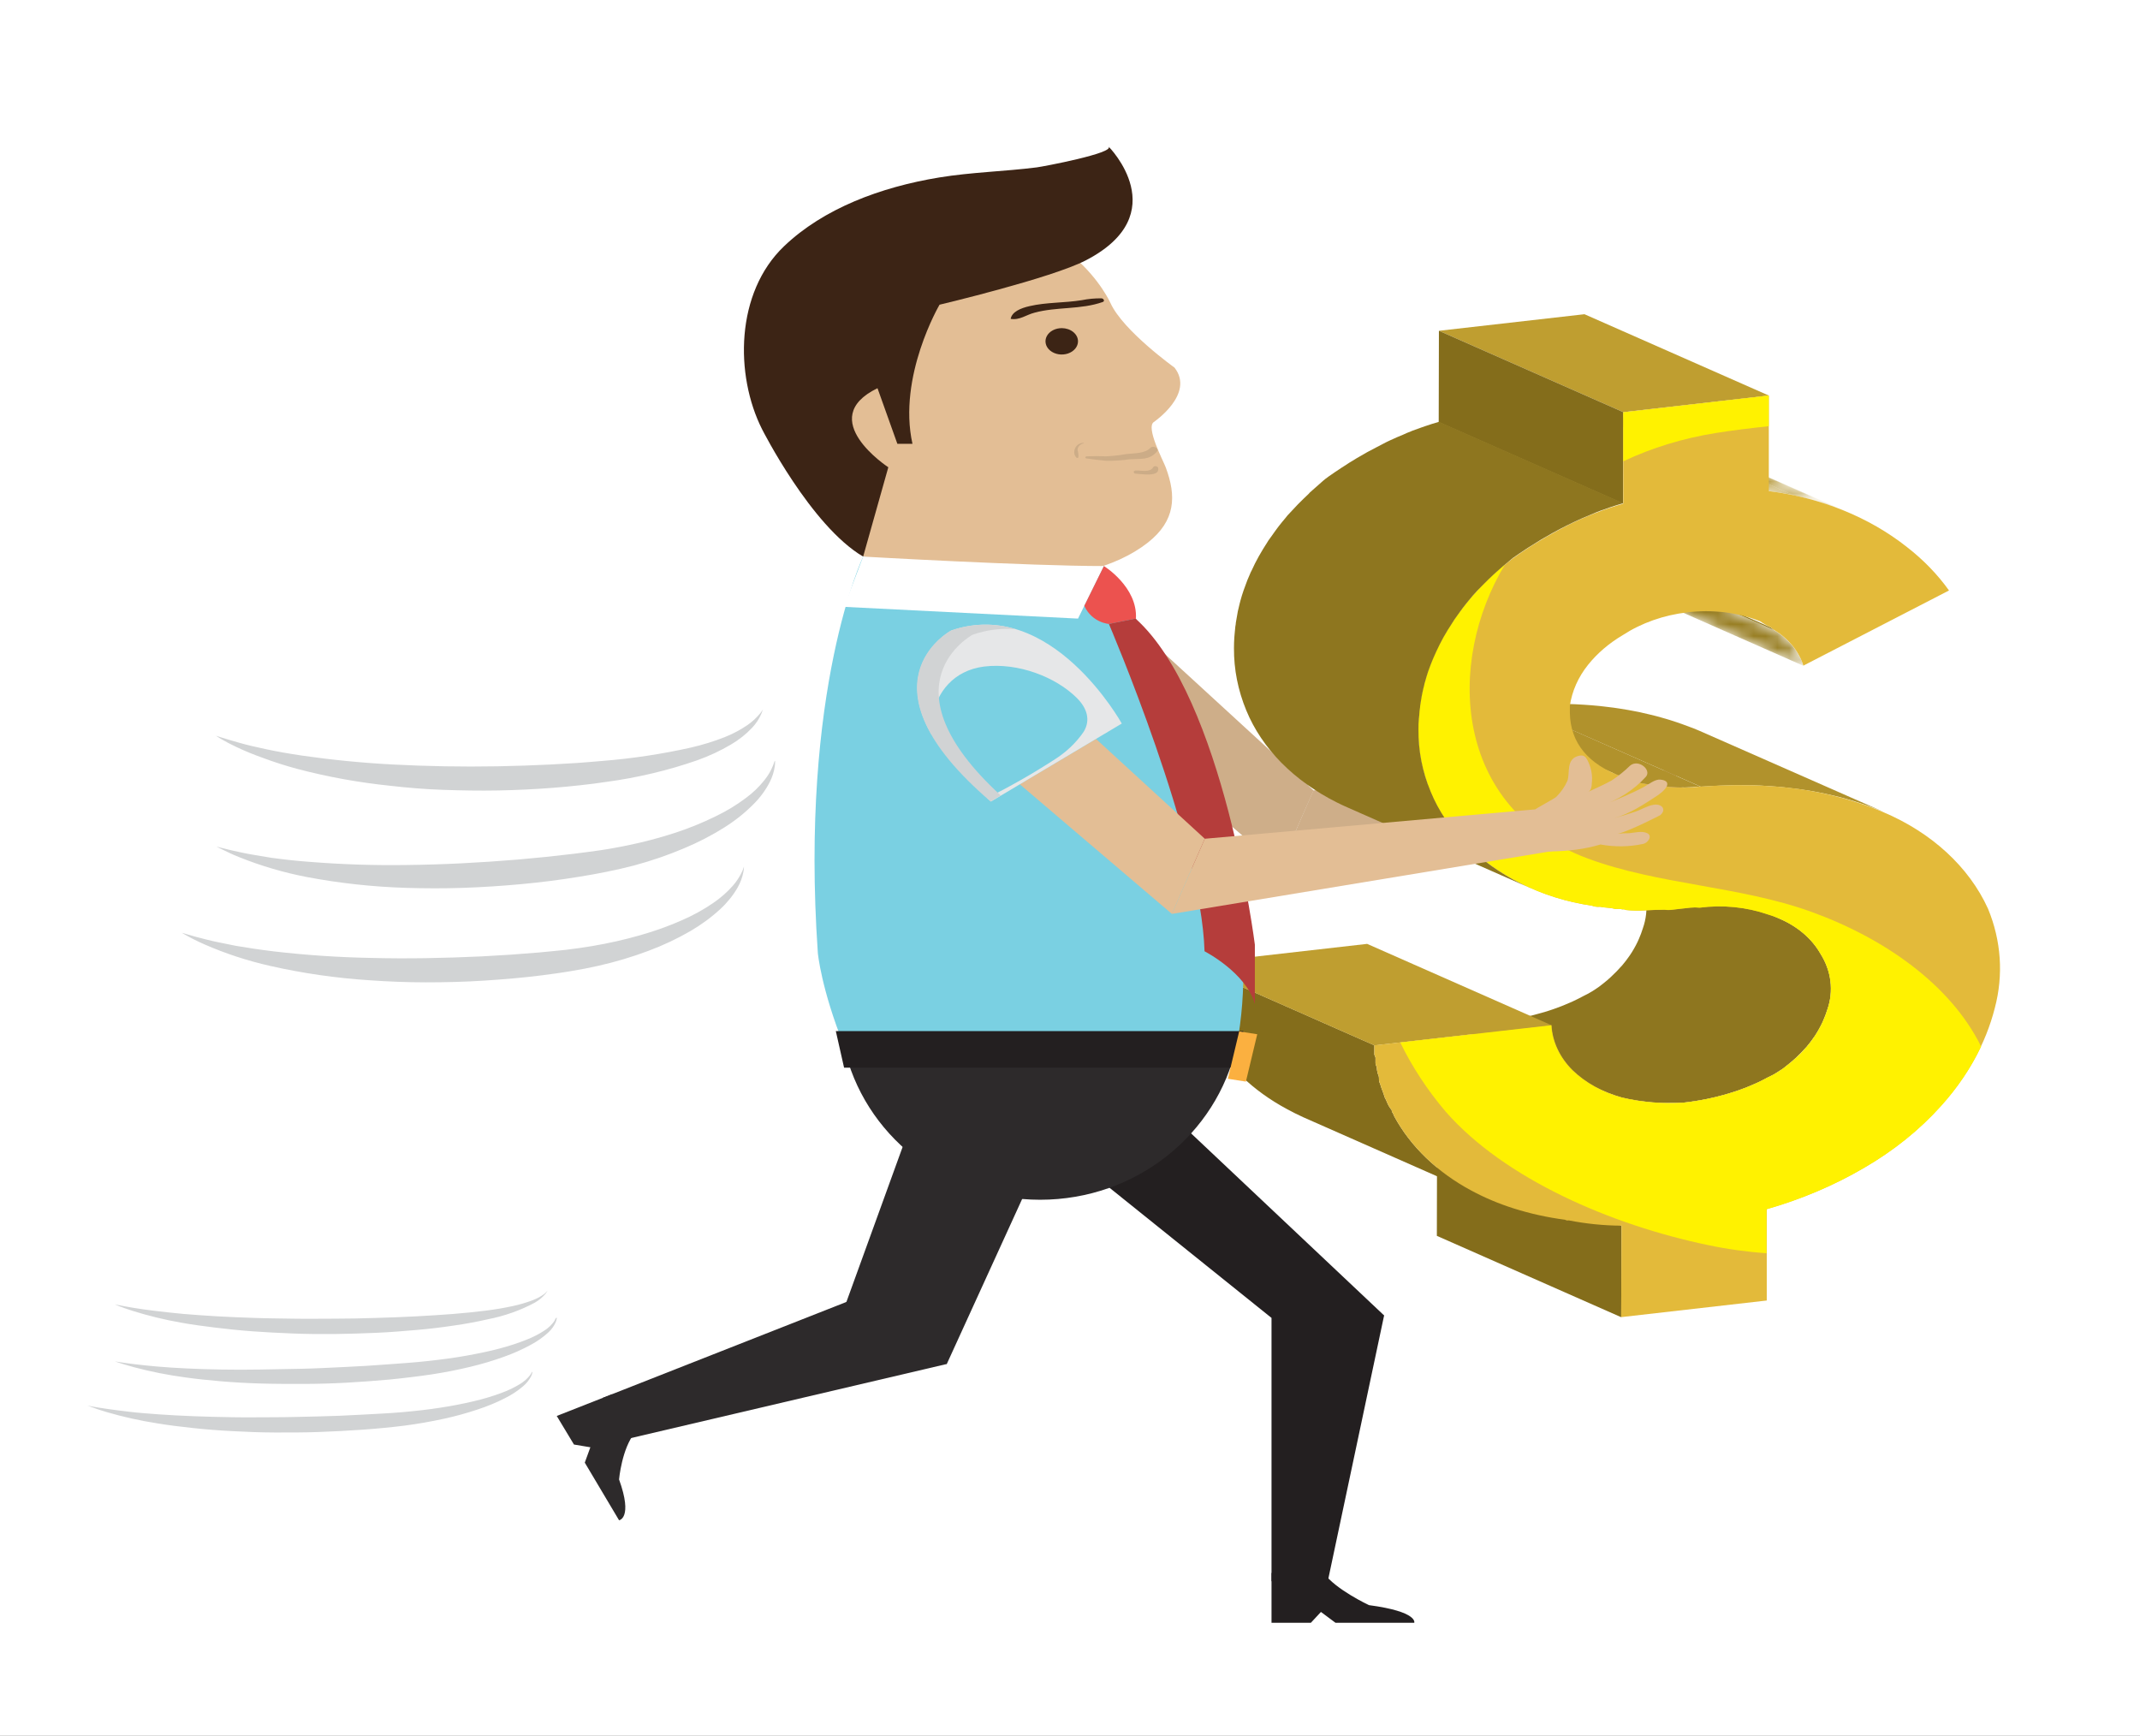 <svg width="180" height="146" viewBox="0 0 180 146" fill="none" xmlns="http://www.w3.org/2000/svg">
<rect x="0" y="0" width="180" height="146" fill="#333333" stroke="none"/>
<g clip-path="url(#clip0_1_2837)">
<path d="M180 0H0V146H180V0Z" fill="white"/>
<path d="M88.006 56.22L107.644 72.952L110.489 66.48L94.161 51.505C94.161 51.505 92.747 51.708 88.006 56.22Z" fill="#CEAE89"/>
<path d="M107.644 72.952L141.985 67.279L140.74 64.759L110.472 66.479L107.644 72.952Z" fill="#CEAE89"/>
<path d="M136.363 110.791L120.857 103.948L120.873 96.256L136.384 103.1L136.363 110.791Z" fill="#846D1B"/>
<mask id="mask0_1_2837" style="mask-type:luminance" maskUnits="userSpaceOnUse" x="116" y="95" width="16" height="8">
<path d="M131.694 102.633L116.187 95.8L116.136 95.769L131.656 102.602L131.694 102.633Z" fill="white"/>
</mask>
<g mask="url(#mask0_1_2837)">
<path d="M131.694 102.633L116.187 95.8L116.136 95.769L131.656 102.602L131.702 102.633" fill="#987E23"/>
</g>
<path d="M153.114 80.2C152.412 78.967 151.236 77.951 149.762 77.306L134.251 70.463C135.726 71.107 136.902 72.123 137.603 73.357C138.532 74.816 138.739 76.507 138.183 78.085C138.09 78.391 137.976 78.686 137.849 78.978L137.735 79.229C137.688 79.328 137.637 79.428 137.587 79.524C137.536 79.62 137.472 79.734 137.413 79.837C137.354 79.939 137.299 80.029 137.239 80.125L137.083 80.362C136.887 80.65 136.674 80.929 136.444 81.2L136.346 81.303C136.122 81.56 135.882 81.807 135.627 82.044L135.5 82.168C135.284 82.364 135.076 82.556 134.822 82.745C134.629 82.904 134.424 83.055 134.208 83.195L133.908 83.387C133.662 83.536 133.406 83.673 133.142 83.799C132.879 83.943 132.6 84.081 132.316 84.214L132.037 84.338C131.833 84.427 131.613 84.517 131.406 84.602L131.105 84.719C130.724 84.86 130.339 84.994 129.929 85.118C128.697 85.488 127.42 85.748 126.119 85.894C125.67 85.921 125.23 85.928 124.794 85.924C124.65 85.924 124.51 85.924 124.37 85.924C124.087 85.924 123.803 85.904 123.524 85.883C123.358 85.883 123.202 85.852 123.037 85.835C122.791 85.811 122.541 85.78 122.3 85.746C122.139 85.722 121.978 85.691 121.817 85.663C121.504 85.605 121.191 85.547 120.886 85.471C120.545 85.371 120.21 85.256 119.883 85.128C119.714 85.066 119.548 85.001 119.388 84.932L134.898 91.775L135.262 91.926L135.389 91.971C135.718 92.099 136.054 92.214 136.397 92.314C136.575 92.358 136.757 92.399 136.943 92.438C137.07 92.466 137.201 92.483 137.333 92.507C137.464 92.531 137.646 92.565 137.807 92.589C138.052 92.624 138.302 92.654 138.556 92.678C138.713 92.696 138.869 92.716 139.03 92.727C139.31 92.747 139.597 92.757 139.877 92.768C140.012 92.768 140.148 92.768 140.3 92.768C140.723 92.768 141.176 92.768 141.629 92.74C142.931 92.595 144.208 92.333 145.439 91.961C145.863 91.837 146.244 91.703 146.62 91.559L146.764 91.511L146.917 91.446C147.137 91.36 147.34 91.271 147.552 91.181C147.645 91.14 147.738 91.102 147.827 91.058C148.115 90.924 148.39 90.787 148.652 90.642C148.915 90.498 149.076 90.443 149.254 90.337C149.313 90.302 149.364 90.264 149.423 90.227L149.719 90.038C149.795 89.986 149.884 89.938 149.956 89.887C150.028 89.835 150.214 89.691 150.333 89.588C150.574 89.399 150.794 89.207 151.01 89.011L151.065 88.967L151.142 88.888C151.4 88.647 151.637 88.4 151.857 88.149C151.885 88.126 151.91 88.1 151.933 88.074C151.94 88.063 151.949 88.052 151.959 88.043C152.188 87.773 152.4 87.493 152.594 87.205C152.615 87.178 152.64 87.15 152.661 87.119C152.682 87.088 152.721 87.016 152.754 86.965C152.788 86.913 152.873 86.776 152.928 86.68C152.983 86.584 153.047 86.47 153.097 86.367C153.148 86.264 153.203 86.172 153.25 86.072C153.271 86.024 153.296 85.979 153.317 85.931C153.339 85.883 153.343 85.859 153.36 85.821C153.487 85.529 153.605 85.234 153.698 84.929C154.251 83.35 154.042 81.659 153.114 80.2Z" fill="#8E761F"/>
<mask id="mask1_1_2837" style="mask-type:luminance" maskUnits="userSpaceOnUse" x="133" y="46" width="19" height="10">
<path d="M151.688 56L136.177 49.157C135.801 47.959 134.934 46.9 133.717 46.156L149.224 52.999C150.443 53.742 151.312 54.801 151.688 56Z" fill="white"/>
</mask>
<g mask="url(#mask1_1_2837)">
<path d="M151.688 56L136.177 49.157C135.801 47.959 134.934 46.9 133.717 46.156L149.224 52.999C150.443 53.742 151.312 54.801 151.688 56Z" fill="#987E23"/>
</g>
<path d="M149.224 52.999L133.717 46.156L133.421 45.929L148.932 52.772L149.224 52.999Z" fill="#947B21"/>
<mask id="mask2_1_2837" style="mask-type:luminance" maskUnits="userSpaceOnUse" x="132" y="45" width="17" height="8">
<path d="M148.932 52.776L133.421 45.929C133.104 45.788 132.807 45.618 132.536 45.424L148.047 52.267C148.32 52.461 148.616 52.631 148.932 52.776Z" fill="white"/>
</mask>
<g mask="url(#mask2_1_2837)">
<path d="M148.932 52.776L133.421 45.929C133.104 45.788 132.807 45.618 132.536 45.424L148.047 52.267C148.32 52.461 148.616 52.631 148.932 52.776Z" fill="#987E23"/>
</g>
<path d="M150.443 66.27C150.722 66.301 151.002 66.332 151.29 66.37C151.451 66.39 151.611 66.418 151.768 66.442L152.5 66.558L153 66.654L153.665 66.792L154.24 66.922L154.85 67.073L155.405 67.228L156.001 67.403L156.543 67.582C156.738 67.643 156.933 67.712 157.123 67.781C157.314 67.85 157.475 67.911 157.652 67.977C157.923 68.083 158.198 68.186 158.465 68.299L142.916 61.456L142.408 61.246L142.099 61.133C141.926 61.065 141.748 60.999 141.574 60.938L140.994 60.735L140.452 60.56L139.856 60.385L139.301 60.23L138.683 60.079L138.12 59.949L137.9 59.897L137.438 59.808L136.956 59.718L136.206 59.595L135.745 59.526C135.466 59.489 135.178 59.454 134.898 59.423L134.509 59.379C134.086 59.337 133.662 59.303 133.239 59.276C132.253 59.21 131.321 59.19 130.47 59.2C129.619 59.21 128.625 59.252 127.507 59.324L143.056 66.167C144.185 66.094 145.173 66.052 146.019 66.043C146.866 66.043 147.797 66.043 148.788 66.119C149.211 66.146 149.635 66.181 150.058 66.222L150.443 66.27Z" fill="#B1922C"/>
<path d="M124.908 59.344C124.446 59.282 124.002 59.227 123.574 59.19C123.302 59.16 123.032 59.116 122.766 59.059C122.601 59.028 122.431 58.994 122.262 58.949L122.194 58.919L122.084 58.874C121.932 58.813 121.775 58.76 121.614 58.716C121.406 58.662 121.204 58.592 121.013 58.506H120.971C120.734 58.421 120.509 58.328 120.289 58.232L135.8 65.075C135.914 65.127 136.033 65.178 136.156 65.226L136.473 65.346L136.524 65.367L136.651 65.422C136.804 65.482 136.963 65.534 137.125 65.576C137.32 65.632 137.509 65.699 137.692 65.775L137.764 65.81L138.188 65.906H138.285C138.555 65.961 138.83 66.002 139.106 66.03C139.53 66.067 139.978 66.122 140.444 66.184C141.296 66.263 142.157 66.251 143.005 66.15L127.494 59.306C126.638 59.411 125.768 59.424 124.908 59.344Z" fill="#B1922C"/>
<mask id="mask3_1_2837" style="mask-type:luminance" maskUnits="userSpaceOnUse" x="133" y="34" width="23" height="10">
<path d="M140.148 36.349L155.659 43.192C153.509 42.249 151.177 41.612 148.762 41.307L133.252 34.464C135.666 34.767 137.999 35.405 140.148 36.349Z" fill="white"/>
</mask>
<g mask="url(#mask3_1_2837)">
<path d="M148.762 41.307L133.252 34.464C133.971 34.558 134.677 34.672 135.368 34.807L150.875 41.651C150.177 41.507 149.47 41.392 148.758 41.307" fill="#B5962D"/>
<path d="M150.866 41.664L135.36 34.821C136.751 35.113 138.103 35.518 139.394 36.03L154.901 42.873C153.61 42.36 152.258 41.955 150.866 41.664Z" fill="#B1922C"/>
<path d="M154.901 42.873L139.394 36.029C139.648 36.133 139.898 36.239 140.148 36.349L155.659 43.192C155.409 43.082 155.155 42.976 154.901 42.873Z" fill="#AC8F2A"/>
</g>
<path d="M123.765 100.133C120.898 98.6 118.64 96.428 117.262 93.877L117.161 93.63C117.125 93.595 117.098 93.555 117.081 93.512C117.065 93.469 117.059 93.424 117.063 93.379C116.896 93.18 116.765 92.963 116.674 92.733C116.62 92.594 116.554 92.458 116.479 92.325C116.407 92.105 116.344 91.906 116.28 91.741C116.217 91.576 116.149 91.398 116.081 91.157C116.013 91.025 115.981 90.882 115.988 90.738C115.994 90.594 115.96 90.45 115.891 90.316C115.835 90.122 115.803 89.924 115.794 89.725C115.727 89.619 115.693 89.501 115.696 89.382V88.953L115.599 88.702V87.923L100.092 81.079V81.859L100.19 82.11V82.539C100.189 82.658 100.223 82.775 100.287 82.882C100.296 83.081 100.329 83.279 100.384 83.473C100.454 83.606 100.487 83.75 100.482 83.895C100.473 84.039 100.507 84.183 100.579 84.314C100.643 84.541 100.71 84.733 100.774 84.898C100.837 85.062 100.905 85.262 100.973 85.481C101.047 85.613 101.112 85.749 101.167 85.887C101.259 86.117 101.392 86.336 101.561 86.536C101.555 86.581 101.56 86.626 101.577 86.669C101.593 86.713 101.621 86.752 101.659 86.786L101.756 87.034C103.133 89.584 105.392 91.757 108.258 93.29C108.682 93.527 109.151 93.753 109.63 93.976L125.141 100.82C124.668 100.61 124.208 100.381 123.765 100.133Z" fill="#846D1B"/>
<path d="M115.599 87.93L100.092 81.086L114.993 79.39L130.5 86.233L115.599 87.93Z" fill="#BF9E30"/>
<path d="M136.537 34.666L121.03 27.823L133.273 26.429L148.779 33.269L136.537 34.666Z" fill="#BF9E30"/>
<path d="M136.52 42.354L121.013 35.511L121.03 27.823L136.537 34.666L136.52 42.354Z" fill="#846D1B"/>
<path d="M148.779 33.269V41.307C153.161 41.855 157.222 43.5 160.396 46.011C161.782 47.088 162.973 48.318 163.935 49.665L151.688 55.986C151.312 54.787 150.443 53.728 149.224 52.985L148.932 52.762C148.616 52.617 148.32 52.447 148.047 52.254C146.149 51.503 144.013 51.241 141.926 51.505C139.936 51.736 138.06 52.398 136.494 53.421C135.342 54.1 134.354 54.946 133.578 55.914C132.744 56.955 132.22 58.139 132.045 59.372V59.976C132.099 62.494 133.573 64.284 136.469 65.346C136.673 65.441 136.888 65.516 137.112 65.573C137.334 65.634 137.548 65.712 137.752 65.806C138.184 65.919 138.63 65.997 139.081 66.04C139.504 66.078 139.953 66.133 140.419 66.195C141.271 66.273 142.132 66.262 142.98 66.16C144.109 66.087 145.096 66.046 145.943 66.037C146.79 66.037 147.721 66.037 148.707 66.112C152.078 66.295 155.366 67.037 158.368 68.292C162.465 70.016 165.62 72.918 167.215 76.43C168.329 79.124 168.527 82.011 167.787 84.788C167.027 87.771 165.472 90.584 163.232 93.029C161.446 95.025 159.276 96.775 156.806 98.213C154.292 99.687 151.531 100.859 148.606 101.695V109.387L136.363 110.784L136.384 103.093C134.889 103.082 133.401 102.932 131.948 102.646C131.896 102.658 131.842 102.659 131.79 102.65C131.738 102.641 131.689 102.622 131.647 102.595C130.163 102.401 128.709 102.08 127.308 101.637C126.064 101.243 124.877 100.743 123.765 100.143C120.896 98.608 118.638 96.431 117.262 93.877L117.161 93.63C117.125 93.595 117.098 93.555 117.081 93.512C117.065 93.469 117.059 93.424 117.064 93.379C116.896 93.18 116.765 92.963 116.674 92.733C116.62 92.594 116.555 92.458 116.479 92.325C116.407 92.105 116.344 91.906 116.28 91.741C116.217 91.576 116.149 91.398 116.081 91.157C116.013 91.025 115.981 90.882 115.988 90.738C115.994 90.594 115.96 90.45 115.891 90.316C115.835 90.122 115.803 89.924 115.794 89.725C115.727 89.619 115.693 89.501 115.696 89.382V88.953L115.599 88.702V87.923L130.504 86.227C130.579 87.606 131.198 88.93 132.27 90.004C133.363 91.062 134.793 91.857 136.405 92.301C138.101 92.707 139.875 92.856 141.638 92.74C142.939 92.595 144.217 92.333 145.448 91.961C146.58 91.627 147.659 91.185 148.661 90.642C149.287 90.361 149.857 90.006 150.354 89.588C152.002 88.328 153.17 86.711 153.72 84.929C154.273 83.35 154.066 81.66 153.14 80.2C152.705 79.441 152.09 78.759 151.329 78.193C150.569 77.627 149.678 77.189 148.707 76.904C146.901 76.285 144.915 76.092 142.98 76.348C142.72 76.32 142.457 76.32 142.197 76.348L141.308 76.447L140.664 76.523C140.451 76.553 140.234 76.553 140.021 76.523C139.492 76.523 138.954 76.544 138.391 76.575C137.851 76.609 137.307 76.599 136.77 76.544C136.727 76.518 136.678 76.501 136.626 76.492C136.574 76.483 136.521 76.483 136.469 76.492C136.344 76.452 136.209 76.437 136.075 76.451C135.94 76.466 135.803 76.452 135.677 76.41C135.5 76.378 135.321 76.356 135.14 76.344C134.956 76.331 134.773 76.307 134.594 76.272C134.359 76.294 134.121 76.262 133.908 76.18C131.79 75.869 129.765 75.235 127.939 74.312C126.174 73.428 124.609 72.307 123.312 70.995C122.009 69.677 121.005 68.182 120.349 66.579C119.652 64.892 119.306 63.122 119.324 61.343C119.333 58.681 120.044 56.051 121.411 53.631C122.81 51.124 124.792 48.86 127.249 46.962C128.687 45.941 130.222 45.014 131.842 44.191C133.321 43.449 134.894 42.835 136.532 42.361V34.673L148.779 33.269Z" fill="#E3BA3A"/>
<g style="mix-blend-mode:soft-light">
<path d="M144.296 36.425C145.774 36.191 147.26 36.009 148.775 35.848V33.269L136.537 34.68V38.801C138.943 37.665 141.565 36.862 144.296 36.425Z" fill="#FFF200"/>
<path d="M123.286 70.988C124.584 72.3 126.149 73.422 127.913 74.305C129.739 75.228 131.765 75.862 133.882 76.173C134.096 76.255 134.333 76.287 134.568 76.265C134.748 76.3 134.93 76.325 135.114 76.338C135.295 76.35 135.475 76.371 135.652 76.403C135.778 76.445 135.915 76.459 136.05 76.444C136.183 76.43 136.319 76.445 136.444 76.485C136.495 76.476 136.549 76.476 136.601 76.485C136.652 76.494 136.701 76.511 136.744 76.537C137.282 76.592 137.825 76.602 138.365 76.568C138.929 76.537 139.466 76.519 139.995 76.516C140.208 76.546 140.426 76.546 140.639 76.516L141.282 76.441L142.171 76.341C142.431 76.314 142.694 76.314 142.954 76.341C144.892 76.091 146.878 76.289 148.682 76.914C149.652 77.2 150.543 77.638 151.304 78.204C152.065 78.769 152.68 79.451 153.114 80.211C154.04 81.67 154.248 83.36 153.694 84.939C153.144 86.721 151.976 88.338 150.329 89.598C149.832 90.016 149.261 90.371 148.635 90.653C147.634 91.195 146.555 91.638 145.422 91.971C144.192 92.344 142.914 92.605 141.612 92.751C139.85 92.866 138.076 92.717 136.38 92.311C134.768 91.867 133.337 91.073 132.244 90.014C131.173 88.941 130.554 87.617 130.479 86.237L117.779 87.682C118.779 89.74 120.066 91.699 121.614 93.52C126.571 99.161 135.521 103.031 143.661 104.724C145.277 105.066 146.925 105.296 148.589 105.41V101.716C151.514 100.88 154.275 99.707 156.789 98.234C159.271 96.799 161.452 95.05 163.249 93.053C164.645 91.505 165.784 89.815 166.635 88.026L166.597 87.943C164.019 82.793 158.482 78.903 152.327 76.684C146.299 74.511 139.475 74.418 133.527 72.2C122.22 67.98 121.614 55.718 126.588 47.477C124.419 49.263 122.656 51.347 121.381 53.631C120.015 56.051 119.303 58.681 119.294 61.343C119.276 63.122 119.622 64.892 120.319 66.579C120.978 68.18 121.983 69.673 123.286 70.988Z" fill="#FFF200"/>
</g>
<path d="M119.379 60.134C119.379 59.925 119.413 59.718 119.443 59.509C119.443 59.399 119.468 59.289 119.485 59.166C119.515 58.967 119.548 58.771 119.582 58.572L119.646 58.252C119.692 58.033 119.743 57.813 119.802 57.596C119.802 57.517 119.841 57.439 119.862 57.36C119.941 57.064 120.03 56.769 120.128 56.474C120.15 56.412 120.175 56.35 120.196 56.288C120.281 56.055 120.365 55.825 120.459 55.602L120.586 55.299C120.658 55.135 120.73 54.973 120.806 54.808C120.992 54.41 121.187 54.012 121.407 53.617C121.627 53.222 121.877 52.82 122.131 52.432C122.203 52.322 122.275 52.209 122.351 52.089C122.503 51.866 122.664 51.642 122.825 51.426C122.91 51.313 122.99 51.196 123.079 51.083C123.265 50.839 123.464 50.599 123.663 50.358C123.731 50.283 123.794 50.2 123.858 50.125C124.125 49.819 124.4 49.52 124.705 49.225C124.755 49.17 124.81 49.119 124.865 49.064C125.103 48.824 125.344 48.587 125.598 48.353C125.767 48.195 125.945 48.037 126.123 47.883C126.216 47.804 126.301 47.721 126.398 47.642C126.677 47.402 126.965 47.168 127.245 46.935C127.604 46.681 127.96 46.444 128.307 46.214L128.587 46.032C128.886 45.84 129.182 45.654 129.476 45.476L129.632 45.38C129.954 45.187 130.271 45.009 130.589 44.83C131.012 44.597 131.436 44.373 131.859 44.164C132.282 43.955 132.638 43.786 133.032 43.611C133.163 43.556 133.294 43.505 133.425 43.446C133.696 43.333 133.963 43.22 134.234 43.103C134.505 42.986 134.738 42.914 134.996 42.825L135.373 42.688C135.762 42.557 136.156 42.433 136.549 42.32L121.043 35.477C120.645 35.59 120.251 35.714 119.866 35.848C119.739 35.889 119.612 35.937 119.485 35.981C119.261 36.06 119.032 36.139 118.808 36.225L118.727 36.26C118.456 36.363 118.19 36.476 117.923 36.603L117.521 36.768C117.127 36.946 116.738 37.111 116.352 37.321C115.967 37.53 115.506 37.753 115.082 37.987L114.968 38.049C114.689 38.206 114.409 38.368 114.121 38.536L113.96 38.636C113.673 38.811 113.376 38.979 113.08 39.189L112.796 39.37C112.449 39.601 112.094 39.837 111.734 40.092C111.374 40.346 111.154 40.559 110.887 40.795C110.786 40.881 110.688 40.967 110.591 41.056C110.493 41.146 110.303 41.304 110.167 41.431L110.066 41.547C109.812 41.784 109.562 42.025 109.321 42.269C109.274 42.32 109.223 42.368 109.173 42.416C108.889 42.712 108.61 43.014 108.326 43.319C108.315 43.334 108.302 43.348 108.288 43.361L108.135 43.553C107.932 43.79 107.738 44.03 107.547 44.274L107.293 44.617C107.132 44.834 106.976 45.05 106.827 45.27C106.781 45.338 106.73 45.4 106.683 45.469C106.637 45.537 106.628 45.565 106.595 45.613C106.345 46.001 106.103 46.392 105.879 46.794C105.655 47.196 105.456 47.587 105.278 47.986C105.253 48.034 105.223 48.082 105.202 48.13C105.151 48.247 105.104 48.36 105.058 48.473L104.927 48.775C104.838 49.002 104.753 49.232 104.673 49.462C104.647 49.524 104.622 49.593 104.601 49.658C104.499 49.95 104.41 50.242 104.33 50.537L104.266 50.788C104.215 51 104.16 51.217 104.114 51.43C104.093 51.539 104.076 51.649 104.055 51.773C104.016 51.965 103.983 52.161 103.953 52.357C103.953 52.47 103.923 52.58 103.906 52.7C103.881 52.906 103.864 53.112 103.847 53.318L103.822 53.61C103.801 53.916 103.792 54.218 103.792 54.523C103.781 56.298 104.13 58.063 104.825 59.746C105.483 61.348 106.487 62.843 107.788 64.162C109.089 65.471 110.653 66.593 112.415 67.479C112.707 67.626 113 67.764 113.296 67.894L128.807 74.737C128.51 74.607 128.214 74.47 127.926 74.322C126.162 73.439 124.597 72.317 123.299 71.005C121.996 69.688 120.993 68.192 120.336 66.589C119.639 64.902 119.293 63.132 119.311 61.353C119.311 61.047 119.311 60.745 119.345 60.44C119.349 60.326 119.379 60.23 119.379 60.134Z" fill="#8E761F"/>
<path d="M95.266 90.69L116.42 110.643L111.751 114.709L87.485 95.213L95.266 90.69Z" fill="#231F20"/>
<path d="M106.95 110.849L116.42 110.643L111.683 133H106.95V110.849Z" fill="#231F20"/>
<path d="M106.95 136.492H110.261L111.107 135.582L112.331 136.492H118.956C118.956 136.492 119.307 135.562 115.146 135.009C115.146 135.009 112.331 133.694 111.336 132.3H106.95V136.492Z" fill="#231F20"/>
<path d="M69.566 33.993L72.601 46.804C79.891 49.146 90.969 50.018 96.545 45.64C98.877 43.807 98.966 41.736 98.047 39.298C97.844 38.749 96.354 35.954 97.053 35.494C97.053 35.494 100.528 33.132 98.788 30.917C98.788 30.917 94.47 27.826 93.408 25.495C93.408 25.495 89.911 17.598 79.586 18.473C79.586 18.483 65.311 21.316 69.566 33.993Z" fill="#E3BE95"/>
<path d="M91.334 21.897C88.412 23.407 79.027 25.629 79.027 25.629C79.027 25.629 75.488 31.665 76.75 37.331H75.48L73.808 32.651C68.491 35.236 74.718 39.302 74.718 39.302L72.601 46.815C68.198 44.229 64.096 36.098 64.096 36.098C61.806 31.552 61.849 24.619 65.951 20.709C69.265 17.543 74.049 15.74 79.006 14.926C81.703 14.483 84.493 14.421 87.206 14.078C87.752 14.009 93.78 12.869 93.243 12.327C93.255 12.327 98.873 17.992 91.334 21.897Z" fill="#3C2415"/>
<path d="M90.673 28.709C90.673 28.929 90.592 29.144 90.441 29.326C90.29 29.509 90.076 29.651 89.825 29.735C89.574 29.818 89.298 29.84 89.033 29.796C88.767 29.752 88.523 29.645 88.333 29.488C88.142 29.332 88.013 29.133 87.963 28.917C87.912 28.701 87.941 28.477 88.047 28.275C88.153 28.073 88.331 27.9 88.558 27.78C88.785 27.66 89.052 27.597 89.323 27.6C89.682 27.604 90.026 27.722 90.279 27.93C90.531 28.137 90.673 28.417 90.673 28.709Z" fill="#3C2415"/>
<path d="M92.646 25.093C92.088 25.086 91.532 25.138 90.991 25.248C89.534 25.485 88.027 25.416 86.596 25.749C85.873 25.914 85.119 26.216 85.009 26.82C85.775 26.948 86.309 26.477 87.02 26.299C88.891 25.79 90.91 26.055 92.752 25.402C92.955 25.33 92.828 25.104 92.646 25.093Z" fill="#3C2415"/>
<path d="M97.421 39.391C97.421 39.233 97.112 39.12 96.998 39.298C96.731 39.758 96.045 39.566 95.524 39.573C95.481 39.573 95.439 39.587 95.408 39.612C95.377 39.637 95.359 39.672 95.359 39.707C95.359 39.742 95.377 39.777 95.408 39.802C95.439 39.827 95.481 39.841 95.524 39.841C96.011 39.861 97.535 40.147 97.421 39.391Z" fill="#CCAC87"/>
<path d="M71.208 88.019H104.008C107.653 69.075 92.853 47.611 92.853 47.611C86.258 50.166 72.601 46.815 72.601 46.815C72.601 46.815 67.25 57.988 68.791 80.159C68.791 80.159 69.066 83.181 71.014 88.019" fill="#7AD0E2"/>
<path d="M70.997 88.019C72.622 95.388 79.387 100.912 87.485 100.912C95.584 100.912 102.344 95.388 103.995 88.019H70.997Z" fill="#2D2A2B"/>
<path d="M88.933 94.371L79.637 114.726L70.302 111.965L77.406 92.376L88.933 94.371Z" fill="#2D2A2B"/>
<path d="M75.272 107.903L79.637 114.726L52.772 121.027L50.702 117.573L75.272 107.903Z" fill="#2D2A2B"/>
<path d="M46.829 119.097L48.277 121.501L49.657 121.731L49.187 123.022L52.07 127.87C52.07 127.87 53.255 127.716 52.07 124.436C52.07 124.436 52.303 121.81 53.42 120.484L51.49 117.264L46.829 119.097Z" fill="#2D2A2B"/>
<path d="M104.008 89.804H70.997L70.302 86.724H104.584L104.008 89.804Z" fill="#231F20"/>
<path d="M104.23 86.752L103.278 90.736L104.796 90.975L105.749 86.991L104.23 86.752Z" fill="#FBB040"/>
<path d="M72.601 46.815C72.601 46.815 86.541 47.611 92.853 47.611L90.673 52.031L70.997 51.042L72.601 46.815Z" fill="white"/>
<path d="M92.853 47.611C92.853 47.611 95.694 49.359 95.546 52.031L93.272 52.48C93.272 52.48 91.863 52.391 91.202 50.959L92.853 47.611Z" fill="#EC524F"/>
<path d="M93.272 52.48C93.272 52.48 101.045 70.59 101.316 80.012C101.316 80.012 104.8 81.797 105.549 84.444V79.455C105.549 79.455 102.954 58.723 95.516 52.031L93.272 52.48Z" fill="#B53D3B"/>
<path d="M79.396 60.529L98.572 76.87L101.337 70.548L85.407 55.931C85.407 55.931 84.023 56.123 79.396 60.529Z" fill="#E3BE95"/>
<path d="M98.572 76.87L132.104 71.328L130.542 67.949L101.337 70.548L98.572 76.87Z" fill="#E3BE95"/>
<path d="M80.009 53.037C80.009 53.037 71.729 57.469 83.35 67.417L94.356 60.858C94.356 60.858 88.417 50.132 80.009 53.037Z" fill="#7AD0E2"/>
<g style="mix-blend-mode:multiply">
<path d="M80.009 53.037C80.009 53.037 74.929 55.783 78.337 61.758C78.332 61.247 78.372 60.736 78.456 60.23C78.79 58.263 80.183 56.388 82.786 56.062C85.627 55.718 88.819 56.937 90.601 58.733C91.422 59.561 91.744 60.546 91.164 61.528C90.527 62.472 89.653 63.296 88.599 63.949C86.817 65.097 84.954 66.158 83.019 67.128C83.129 67.225 83.235 67.321 83.35 67.417L94.356 60.858C94.356 60.858 88.417 50.132 80.009 53.037Z" fill="#E6E7E8"/>
</g>
<g style="mix-blend-mode:multiply">
<path d="M81.809 53.387C82.947 52.983 84.195 52.823 85.432 52.923C83.671 52.375 81.713 52.416 79.988 53.037C79.988 53.037 71.708 57.469 83.328 67.417L84.175 66.909C74.011 57.566 81.809 53.387 81.809 53.387Z" fill="#D1D3D4"/>
</g>
<path d="M96.773 37.661C96.286 38.165 95.469 38.103 94.733 38.193C94.175 38.291 93.609 38.354 93.04 38.382C92.495 38.358 91.95 38.358 91.405 38.382C91.287 38.382 91.236 38.543 91.376 38.56C91.93 38.639 92.477 38.708 93.04 38.756C93.7 38.766 94.361 38.725 95.012 38.632C96.02 38.567 96.663 38.715 97.302 37.997C97.54 37.743 97.01 37.427 96.773 37.661Z" fill="#CCAC87"/>
<path d="M91.147 37.248C90.428 37.248 90.131 38.097 90.546 38.495C90.558 38.505 90.573 38.513 90.59 38.517C90.607 38.521 90.624 38.521 90.641 38.517C90.658 38.514 90.673 38.507 90.686 38.497C90.698 38.487 90.707 38.474 90.711 38.461C90.719 38.26 90.694 38.059 90.639 37.863C90.631 37.734 90.678 37.606 90.772 37.501C90.866 37.396 91.001 37.32 91.156 37.286C91.181 37.283 91.173 37.248 91.147 37.248Z" fill="#CCAC87"/>
<path d="M129.145 68.073C129.145 68.035 130.796 67.139 130.902 67.025C131.307 66.621 131.623 66.163 131.838 65.672C132.079 65.024 131.677 63.794 132.845 63.561C133.209 63.485 133.366 63.657 133.506 63.904C133.842 64.535 133.973 65.226 133.887 65.909C133.887 66.102 133.849 66.469 133.603 66.596C134.255 66.28 134.941 65.995 135.559 65.645C136.123 65.273 136.641 64.857 137.104 64.402C137.807 63.812 138.928 64.745 138.45 65.322C137.462 66.423 136.123 67.285 134.577 67.815C135.301 67.54 136.012 67.245 136.714 66.94C137.256 66.699 137.786 66.452 138.298 66.177C138.666 65.982 139.195 65.532 139.648 65.573C140.563 65.655 140.372 66.26 139.394 66.922C138.344 67.609 137.083 68.454 135.783 68.811C136.38 68.646 136.973 68.468 137.557 68.268C138.073 68.097 138.526 67.781 139.081 67.692C139.784 67.575 140.203 68.093 139.644 68.567C139.644 68.567 137.104 69.886 136.075 70.133C136.389 70.092 136.706 70.075 137.024 70.081C137.51 70.044 138.09 69.862 138.552 70.081C139.013 70.301 138.632 70.902 138.192 70.984C137.025 71.236 135.799 71.251 134.623 71.029C133.957 71.228 133.267 71.374 132.566 71.465C131.82 71.563 131.065 71.613 130.309 71.616L129.145 68.073Z" fill="#E3BE95"/>
<path d="M64.177 59.643L64.139 59.753C64.108 59.862 64.068 59.97 64.02 60.076C63.84 60.485 63.583 60.87 63.258 61.216C62.75 61.758 62.145 62.236 61.463 62.634C60.587 63.151 59.644 63.591 58.652 63.945C56.193 64.803 53.614 65.415 50.973 65.769L49.894 65.92L48.78 66.05C48.039 66.129 47.286 66.208 46.524 66.263C45.008 66.383 43.459 66.455 41.91 66.486C40.36 66.517 38.811 66.486 37.283 66.435C35.755 66.383 34.26 66.26 32.816 66.091C30.179 65.819 27.578 65.348 25.048 64.684C24.039 64.414 23.049 64.098 22.085 63.736C21.334 63.471 20.604 63.171 19.896 62.836C19.445 62.626 19.007 62.396 18.584 62.15L18.161 61.882L18.677 62.047C19.008 62.16 19.524 62.297 20.134 62.476C20.743 62.654 21.531 62.836 22.42 63.025C23.309 63.214 24.316 63.393 25.425 63.557C27.946 63.92 30.49 64.169 33.045 64.302C34.451 64.378 35.903 64.426 37.38 64.454C38.858 64.481 40.343 64.481 41.859 64.454C43.374 64.426 44.86 64.375 46.334 64.302L48.522 64.175L49.589 64.093L50.651 64.004C53.186 63.802 55.694 63.423 58.149 62.871C59.116 62.646 60.058 62.354 60.964 61.998C61.657 61.721 62.306 61.375 62.894 60.968C63.277 60.698 63.614 60.389 63.898 60.048C63.975 59.958 64.046 59.864 64.109 59.767L64.177 59.643Z" fill="#D1D3D4"/>
<path d="M65.193 63.993C65.193 63.993 65.193 64.035 65.193 64.114C65.194 64.228 65.186 64.343 65.167 64.457C65.104 64.913 64.962 65.359 64.744 65.782C64.406 66.447 63.951 67.068 63.394 67.626C62.675 68.354 61.854 69.011 60.947 69.584C59.878 70.26 58.733 70.853 57.526 71.355C56.181 71.925 54.781 72.406 53.34 72.794C52.594 72.99 51.824 73.165 51.041 73.323C50.618 73.402 50.279 73.477 49.877 73.546L48.683 73.749C47.091 74.01 45.466 74.216 43.827 74.367C42.189 74.518 40.551 74.624 38.934 74.679C37.316 74.734 35.716 74.727 34.171 74.679C31.35 74.593 28.546 74.287 25.798 73.766C23.844 73.388 21.95 72.831 20.151 72.107C19.825 71.98 19.545 71.857 19.304 71.743C19.062 71.63 18.859 71.534 18.698 71.451L18.203 71.208L18.762 71.348C19.122 71.448 19.664 71.568 20.341 71.712C20.684 71.784 21.061 71.86 21.476 71.925C21.89 71.99 22.322 72.07 22.817 72.148C23.778 72.279 24.862 72.406 26.052 72.492C28.759 72.708 31.48 72.797 34.201 72.756C35.691 72.739 37.236 72.694 38.802 72.615C40.369 72.537 41.956 72.43 43.544 72.299L45.914 72.076L48.26 71.812L49.411 71.664L50.558 71.506C51.299 71.397 52.027 71.256 52.739 71.115C54.11 70.836 55.456 70.481 56.769 70.054C57.941 69.671 59.074 69.211 60.155 68.68C61.076 68.24 61.936 67.721 62.721 67.132C63.333 66.681 63.868 66.166 64.312 65.6C64.605 65.234 64.838 64.838 65.007 64.423C65.07 64.278 65.1 64.162 65.129 64.079C65.159 63.997 65.193 63.993 65.193 63.993Z" fill="#D1D3D4"/>
<path d="M62.572 72.88V73.003C62.566 73.119 62.551 73.233 62.526 73.347C62.442 73.801 62.278 74.242 62.039 74.659C61.665 75.309 61.179 75.914 60.596 76.454C59.839 77.153 58.987 77.78 58.056 78.322C56.952 78.961 55.777 79.514 54.546 79.974C53.18 80.488 51.764 80.91 50.313 81.237C49.559 81.409 48.78 81.557 47.989 81.687C47.565 81.752 47.222 81.814 46.816 81.869L45.614 82.031C44.009 82.237 42.371 82.374 40.733 82.48C39.095 82.587 37.444 82.625 35.822 82.625C34.201 82.625 32.609 82.559 31.068 82.45C28.253 82.267 25.465 81.865 22.745 81.248C20.82 80.815 18.961 80.206 17.204 79.435C16.887 79.297 16.611 79.163 16.358 79.04C16.104 78.916 15.934 78.817 15.765 78.727L15.282 78.453L15.837 78.614C16.188 78.727 16.726 78.865 17.395 79.033C17.733 79.119 18.106 79.205 18.521 79.287C18.936 79.37 19.367 79.459 19.846 79.555C20.798 79.72 21.878 79.881 23.059 80.025C25.752 80.337 28.466 80.52 31.187 80.571C32.677 80.609 34.222 80.616 35.788 80.592C37.355 80.568 38.951 80.516 40.542 80.441L42.926 80.3L45.284 80.118L46.439 80.008L47.591 79.891C48.34 79.805 49.077 79.692 49.796 79.576C51.179 79.344 52.541 79.037 53.873 78.655C55.069 78.317 56.228 77.9 57.34 77.409C58.283 77.001 59.17 76.513 59.986 75.953C60.618 75.522 61.18 75.026 61.658 74.48C61.968 74.121 62.221 73.732 62.412 73.323C62.464 73.21 62.51 73.096 62.547 72.979L62.572 72.88Z" fill="#D1D3D4"/>
<path d="M46.041 108.573C46.041 108.573 46.041 108.6 45.999 108.652C45.954 108.73 45.9 108.805 45.838 108.875C45.605 109.141 45.319 109.373 44.992 109.562C43.782 110.215 42.441 110.69 41.029 110.966C40.106 111.177 39.171 111.35 38.227 111.485C37.223 111.636 36.165 111.77 35.06 111.862C33.955 111.955 32.821 112.055 31.674 112.103C30.526 112.151 29.337 112.192 28.16 112.206C26.983 112.219 25.802 112.206 24.642 112.161C23.482 112.116 22.339 112.058 21.255 111.979C20.172 111.9 19.088 111.787 18.085 111.663C17.081 111.54 16.087 111.406 15.24 111.251C13.842 111.006 12.471 110.672 11.138 110.252C10.655 110.101 10.291 109.964 10.037 109.867L9.66 109.716L10.084 109.795C10.346 109.854 10.744 109.919 11.239 110.005C12.243 110.173 13.674 110.348 15.405 110.513C16.252 110.588 17.208 110.65 18.199 110.712C19.19 110.774 20.244 110.808 21.327 110.849C22.411 110.891 23.537 110.894 24.676 110.915C25.815 110.935 26.975 110.915 28.134 110.915C29.294 110.915 30.454 110.891 31.593 110.853C32.732 110.815 33.854 110.784 34.942 110.722C36.03 110.661 37.058 110.602 38.057 110.523C39.056 110.444 39.975 110.348 40.83 110.242C41.685 110.135 42.456 110.001 43.129 109.854C43.711 109.73 44.278 109.563 44.822 109.356C45.172 109.221 45.496 109.045 45.783 108.834C45.879 108.754 45.965 108.666 46.041 108.573Z" fill="#D1D3D4"/>
<path d="M46.829 110.808V110.898C46.816 110.987 46.793 111.076 46.761 111.162C46.629 111.492 46.416 111.797 46.135 112.058C45.699 112.464 45.196 112.82 44.64 113.116C43.932 113.502 43.183 113.837 42.401 114.115C41.482 114.447 40.537 114.729 39.573 114.96C38.498 115.22 37.407 115.434 36.305 115.602L35.458 115.722L34.586 115.832C33.993 115.904 33.401 115.972 32.8 116.031C31.597 116.141 30.37 116.23 29.142 116.299C27.914 116.367 26.67 116.402 25.442 116.402C24.215 116.402 23.038 116.402 21.886 116.367C20.735 116.333 19.617 116.268 18.563 116.179C17.509 116.089 16.514 115.986 15.6 115.856C14.128 115.66 12.677 115.372 11.261 114.994C10.748 114.857 10.355 114.729 10.092 114.651L9.669 114.51L10.092 114.575C10.372 114.623 10.786 114.675 11.316 114.743C11.845 114.812 12.48 114.87 13.212 114.939C13.944 115.008 14.778 115.052 15.684 115.1C16.59 115.148 17.572 115.172 18.61 115.193C19.647 115.214 20.726 115.21 21.878 115.193C23.029 115.176 24.181 115.152 25.374 115.128C26.568 115.104 27.77 115.035 28.977 114.98C30.183 114.925 31.394 114.853 32.575 114.76L34.336 114.63L35.183 114.558L36.03 114.472C37.139 114.348 38.214 114.211 39.217 114.029C40.221 113.847 41.169 113.655 42.02 113.425C42.794 113.222 43.549 112.976 44.28 112.686C44.844 112.467 45.373 112.192 45.855 111.869C46.164 111.66 46.424 111.406 46.621 111.121C46.67 111.042 46.712 110.96 46.748 110.877C46.816 110.836 46.829 110.808 46.829 110.808Z" fill="#D1D3D4"/>
<path d="M44.776 115.372V115.464C44.757 115.553 44.728 115.64 44.691 115.725C44.531 116.047 44.299 116.342 44.005 116.594C43.549 116.985 43.031 117.326 42.464 117.607C41.739 117.976 40.974 118.292 40.178 118.551C39.247 118.865 38.291 119.127 37.317 119.337C36.232 119.574 35.132 119.766 34.023 119.911C32.867 120.055 31.686 120.168 30.471 120.254C29.256 120.34 28.033 120.402 26.797 120.447C25.561 120.491 24.333 120.491 23.118 120.488C21.903 120.484 20.709 120.436 19.554 120.374C18.398 120.313 17.28 120.227 16.23 120.113C15.181 120 14.182 119.88 13.267 119.725C11.797 119.498 10.352 119.177 8.945 118.764C8.437 118.613 8.048 118.479 7.785 118.379L7.362 118.228L7.785 118.307C8.064 118.362 8.479 118.424 9.004 118.503C9.529 118.582 10.173 118.658 10.901 118.747C11.629 118.836 12.467 118.895 13.373 118.963C14.279 119.032 15.265 119.073 16.302 119.118C17.34 119.162 18.445 119.183 19.579 119.204C20.714 119.224 21.89 119.204 23.084 119.204C24.278 119.204 25.493 119.162 26.704 119.138C27.914 119.114 29.129 119.063 30.323 118.994C31.517 118.925 32.69 118.881 33.807 118.781C34.925 118.682 36.008 118.565 37.02 118.404C37.974 118.262 38.918 118.079 39.848 117.858C40.634 117.675 41.403 117.446 42.147 117.171C42.722 116.965 43.265 116.704 43.764 116.395C44.085 116.195 44.361 115.951 44.577 115.674C44.632 115.598 44.68 115.519 44.721 115.437L44.776 115.372Z" fill="#D1D3D4"/>
</g>
<defs>
<clipPath id="clip0_1_2837">
<rect width="180" height="146" fill="white"/>
</clipPath>
</defs>
</svg>
